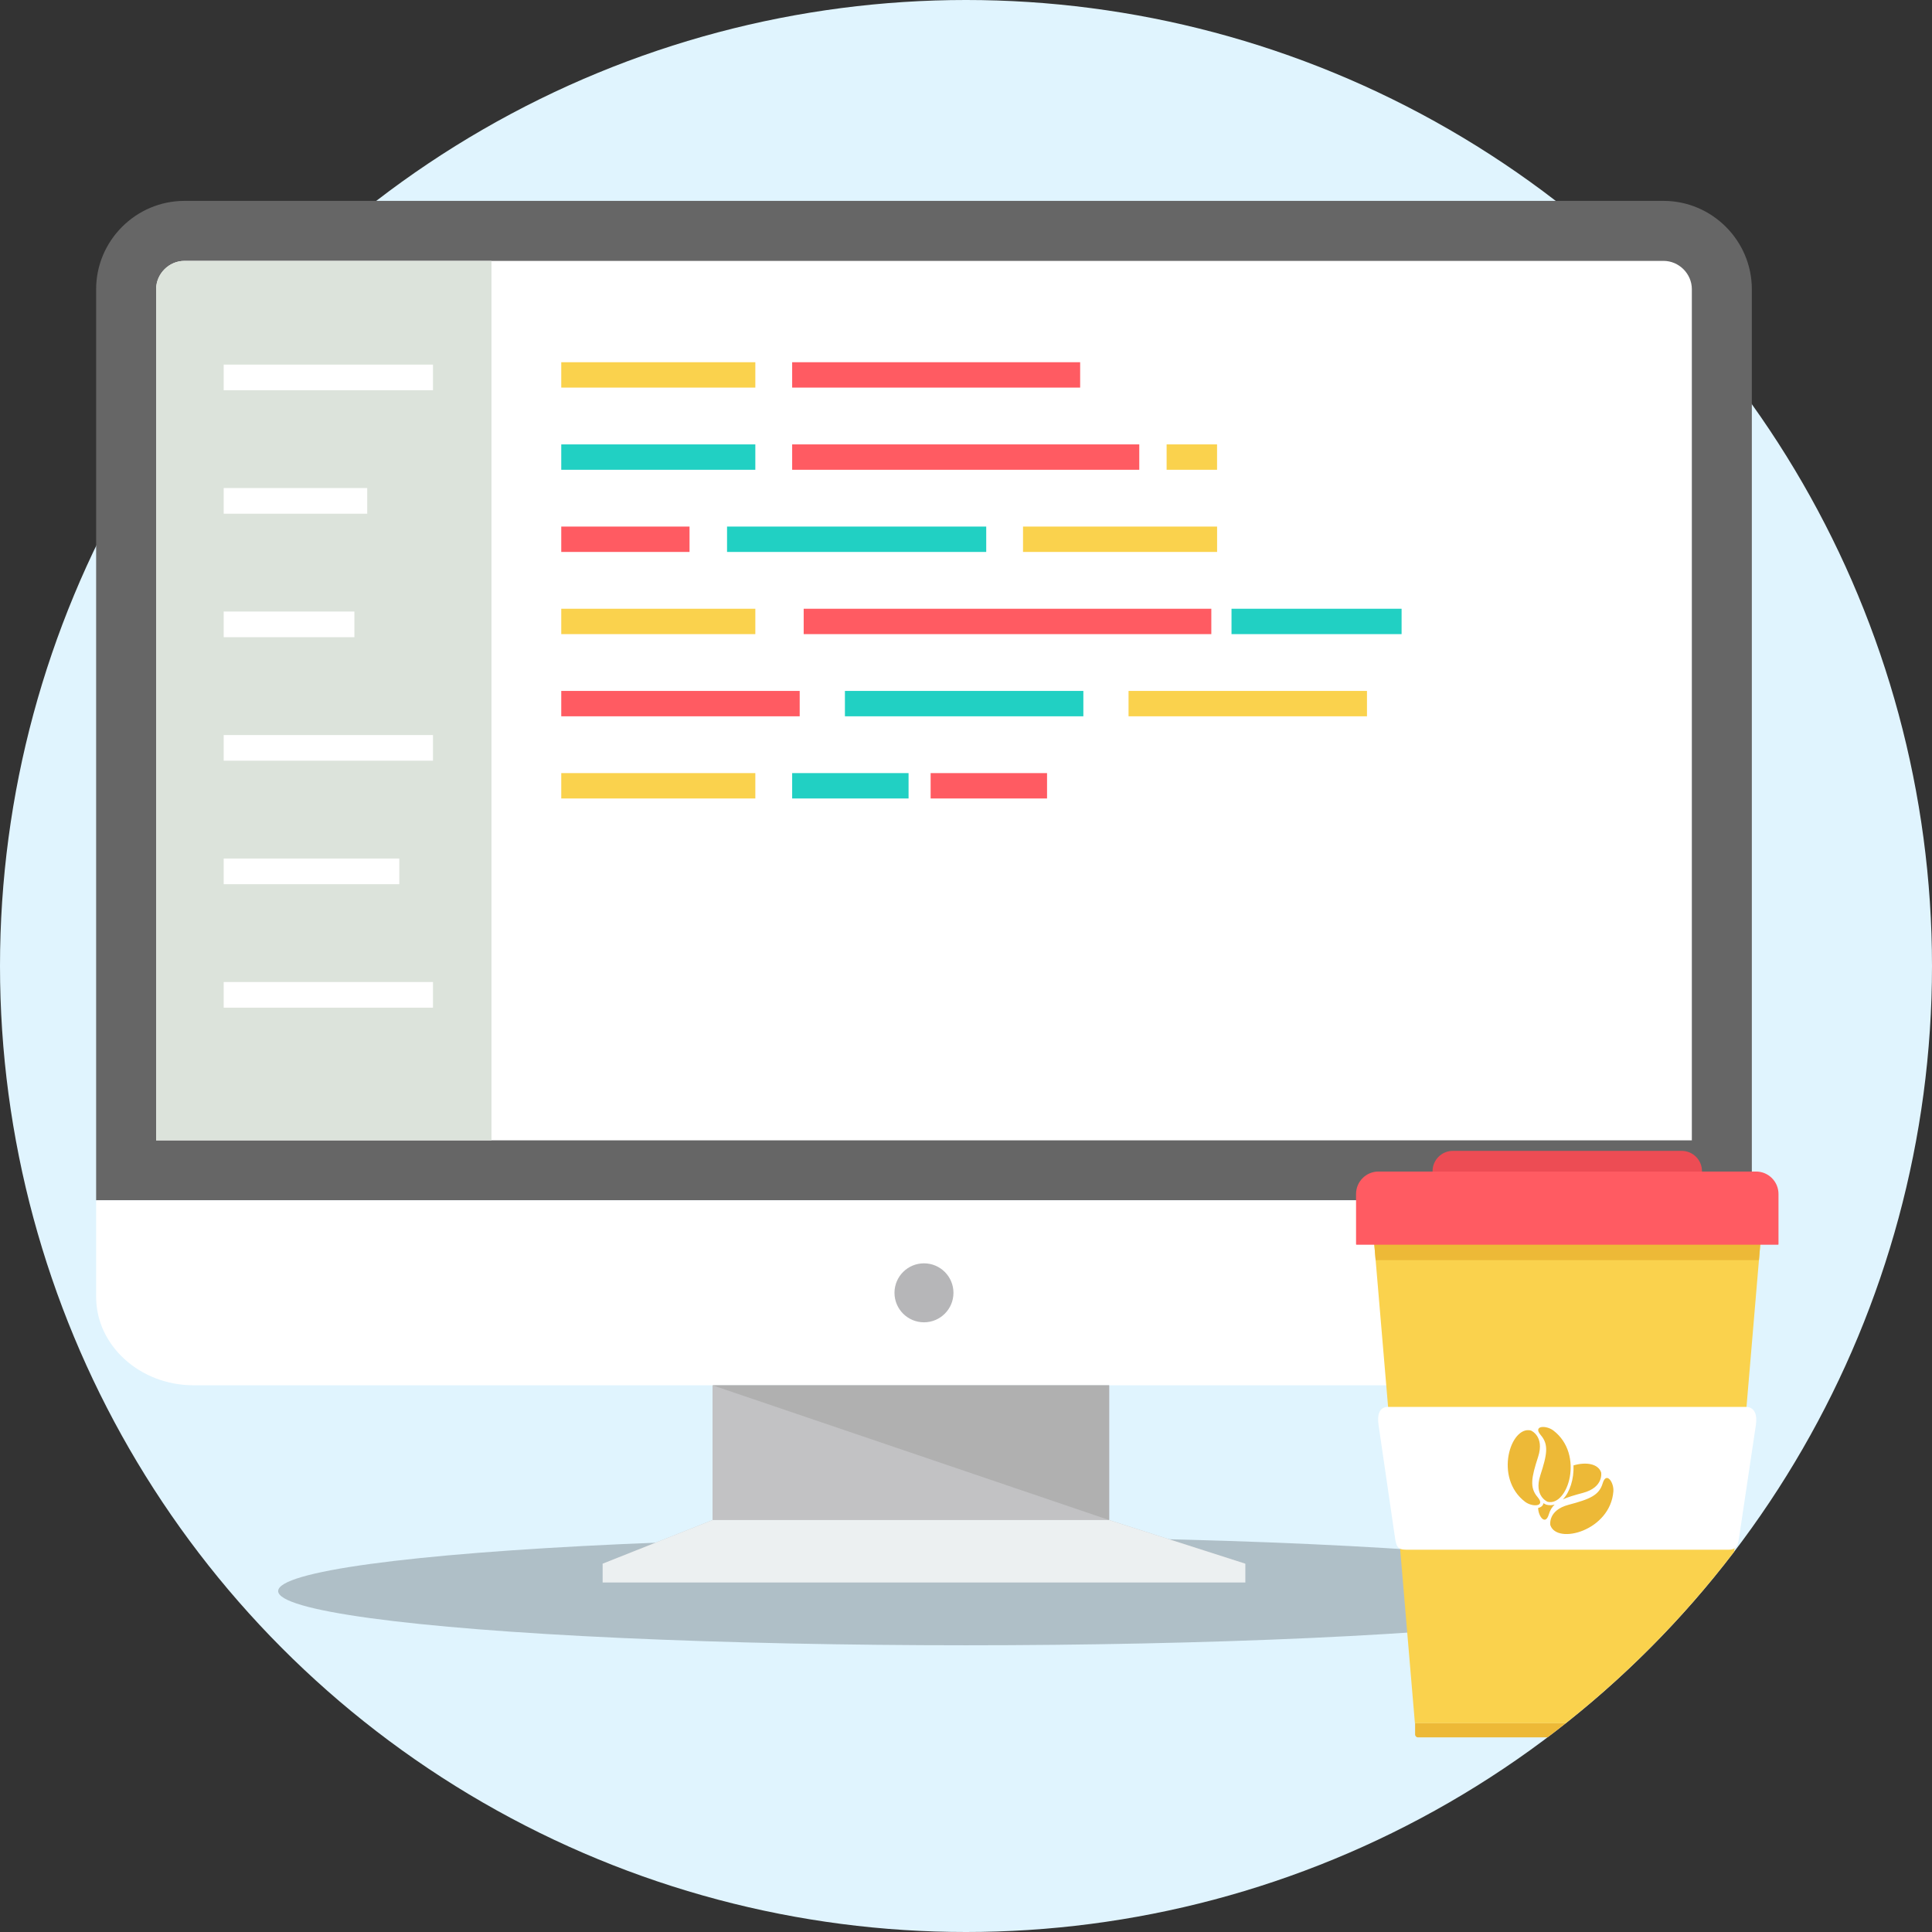 <?xml version="1.0" encoding="iso-8859-1"?>
<!-- Generator: Adobe Illustrator 19.0.0, SVG Export Plug-In . SVG Version: 6.00 Build 0)  -->
<svg version="1.1" id="Layer_1" xmlns="http://www.w3.org/2000/svg" xmlns:xlink="http://www.w3.org/1999/xlink" x="0px"
	y="0px" viewBox="0 0 512 512" style="enable-background:new 0 0 512 512;" xml:space="preserve">
	<rect x="0" y="0" width="512" height="512" fill="#333333" stroke="none"/>
	<circle style="fill:#e0f4fe;" cx="256" cy="256" r="256" />
	<ellipse style="fill:#afbfc7;" cx="256" cy="421.646" rx="182.284" ry="14.369" />
	<path style="fill:#666666;" d="M48.89,53.236h391.953c12.877,0,23.412,10.535,23.412,23.412v241.446H25.477V76.648
	C25.477,63.771,36.013,53.236,48.89,53.236z" />
	<g>
		<path style="fill:#FFFFFF;" d="M41.375,302.197h406.983V76.648c0-4.101-3.413-7.514-7.514-7.514H48.89
		c-4.101,0-7.514,3.413-7.514,7.514V302.197z" />
		<path style="fill:#FFFFFF;" d="M464.256,318.095v25.606c0,12.877-11.611,23.412-25.81,23.412H51.287
		c-14.198,0-25.81-10.535-25.81-23.412v-25.606H464.256z" />
	</g>
	<path style="fill:#DCE3DB;" d="M130.25,302.202V69.138H48.886c-4.101,0-7.514,3.413-7.514,7.514v225.548h88.874L130.25,302.202
	L130.25,302.202z" />
	<path style="fill:#FFFFFF;" d="M59.282,96.624h55.463v6.799H59.282V96.624z M59.282,260.24h55.463v6.799H59.282V260.24z
	 M59.282,227.516h46.534v6.799H59.282V227.516z M59.282,194.793h55.463v6.799H59.282V194.793z M59.282,162.068h34.636v6.799H59.282
	V162.068z M59.282,129.344h38.036v6.799H59.282C59.282,136.143,59.282,129.344,59.282,129.344z" />
	<rect x="148.739" y="95.993" style="fill:#FAD24D;" width="51.43" height="6.725" />
	<rect x="209.93" y="95.993" style="fill:#FF5B62;" width="76.321" height="6.725" />
	<rect x="148.739" y="117.77" style="fill:#21D0C3;" width="51.43" height="6.725" />
	<rect x="209.93" y="117.77" style="fill:#FF5B62;" width="91.99" height="6.725" />
	<rect x="309.166" y="117.77" style="fill:#FAD24D;" width="13.367" height="6.725" />
	<rect x="148.739" y="139.547" style="fill:#FF5B62;" width="33.994" height="6.725" />
	<rect x="192.674" y="139.547" style="fill:#21D0C3;" width="68.686" height="6.725" />
	<g>
		<rect x="271.111" y="139.547" style="fill:#FAD24D;" width="51.43" height="6.725" />
		<rect x="148.739" y="161.325" style="fill:#FAD24D;" width="51.43" height="6.725" />
	</g>
	<rect x="212.984" y="161.325" style="fill:#FF5B62;" width="108.029" height="6.725" />
	<rect x="326.363" y="161.325" style="fill:#21D0C3;" width="45.072" height="6.725" />
	<rect x="148.739" y="183.102" style="fill:#FF5B62;" width="63.187" height="6.725" />
	<rect x="223.913" y="183.102" style="fill:#21D0C3;" width="63.187" height="6.725" />
	<g>
		<rect x="299.076" y="183.102" style="fill:#FAD24D;" width="63.187" height="6.725" />
		<rect x="148.739" y="204.88" style="fill:#FAD24D;" width="51.43" height="6.725" />
	</g>
	<rect x="209.93" y="204.88" style="fill:#21D0C3;" width="30.849" height="6.725" />
	<rect x="246.628" y="204.88" style="fill:#FF5B62;" width="30.849" height="6.725" />
	<path style="fill:#C2C2C4;" d="M293.934,402.831l36.096,11.565H159.708l29.121-11.565v-35.712h105.105V402.831z" />
	<path style="fill:#B0B0B0;" d="M293.934,402.831l-105.105-35.712h105.105V402.831z" />
	<path style="fill:#ECF0F1;"
		d="M188.829,402.831h105.105l36.096,11.565v4.983h-85.161h-85.166v-4.983l29.121-11.565H188.829z" />
	<circle style="fill:#B6B6B8;" cx="244.862" cy="342.611" r="7.815" />
	<path style="fill:#FAD24D;" d="M363.894,326.187h102.902l-7.21,85.013c-12.937,16.946-27.938,32.23-44.636,45.472h-39.985
	l-11.066-130.485L363.894,326.187L363.894,326.187z" />
	<path style="fill:#EDB937;" d="M363.894,326.187h102.902l-0.656,7.764H364.555L363.894,326.187z" />
	<path style="fill:#ED4C54;" d="M385.011,304.991h60.663c2.951,0,5.367,2.415,5.367,5.367v5.367h-71.397v-5.367
	C379.645,307.407,382.06,304.991,385.011,304.991z" />
	<path style="fill:#FF5B62;" d="M365.304,310.47h100.08c3.266,0,5.935,2.67,5.935,5.935v13.334c0,0.069-0.056,0.125-0.125,0.125
	H359.493c-0.069,0-0.125-0.056-0.125-0.125v-13.334C359.368,313.138,362.038,310.47,365.304,310.47z" />
	<path style="fill:#EDB937;" d="M375.012,456.672h39.939c-1.598,1.271-3.21,2.517-4.841,3.751h-34.327
	c-0.425,0-0.767-0.346-0.767-0.767v-2.979L375.012,456.672z" />
	<path style="fill:#FFFFFF;" d="M367.899,372.841h94.731c2.438,0,3.085,2.18,2.702,4.762l-4.355,29.172
	c-0.383,2.582-0.527,3.916-2.96,3.916h-85.331c-2.429,0-2.67-0.924-3.048-3.519l-4.31-29.569
	C364.952,375.012,365.46,372.841,367.899,372.841z" />
	<path style="fill:#EDB937;" d="M405.69,379.091c0,0,3.714,1.501,1.921,7.006c-1.788,5.505-2.296,8.138-0.116,10.674
	c2.18,2.536-1.418,2.679-3.348,1.206C395.857,391.644,400.318,377.765,405.69,379.091z M424.322,390.217
	c0,0,0.753,3.935-4.841,5.417c-2.227,0.591-3.963,1.104-5.303,1.714c1.856-1.921,2.965-5.394,2.817-9.006
	c3.367-0.984,6.535-0.429,7.33,1.87L424.322,390.217z M411.999,398.729c-0.73,0.684-1.229,1.515-1.547,2.6
	c-0.887,3.007-2.762,0.614-2.835-1.691c0.767-0.18,1.325-0.619,1.418-1.28c0.236,0.157,0.494,0.291,0.775,0.406
	c0.772,0.19,1.506,0.167,2.19-0.032v-0.004H411.999z M410.859,404.198c0,0-0.758-3.935,4.841-5.417
	c5.593-1.487,8.083-2.489,9.029-5.695c0.947-3.206,3.021-0.263,2.831,2.157c-0.822,10.402-14.896,14.189-16.696,8.96
	L410.859,404.198z M410.124,397.986c0,0-3.714-1.501-1.926-7.002c1.788-5.505,2.296-8.138,0.116-10.674
	c-2.18-2.536,1.418-2.679,3.348-1.206c8.291,6.333,3.829,20.212-1.538,18.886L410.124,397.986L410.124,397.986z" />
</svg>